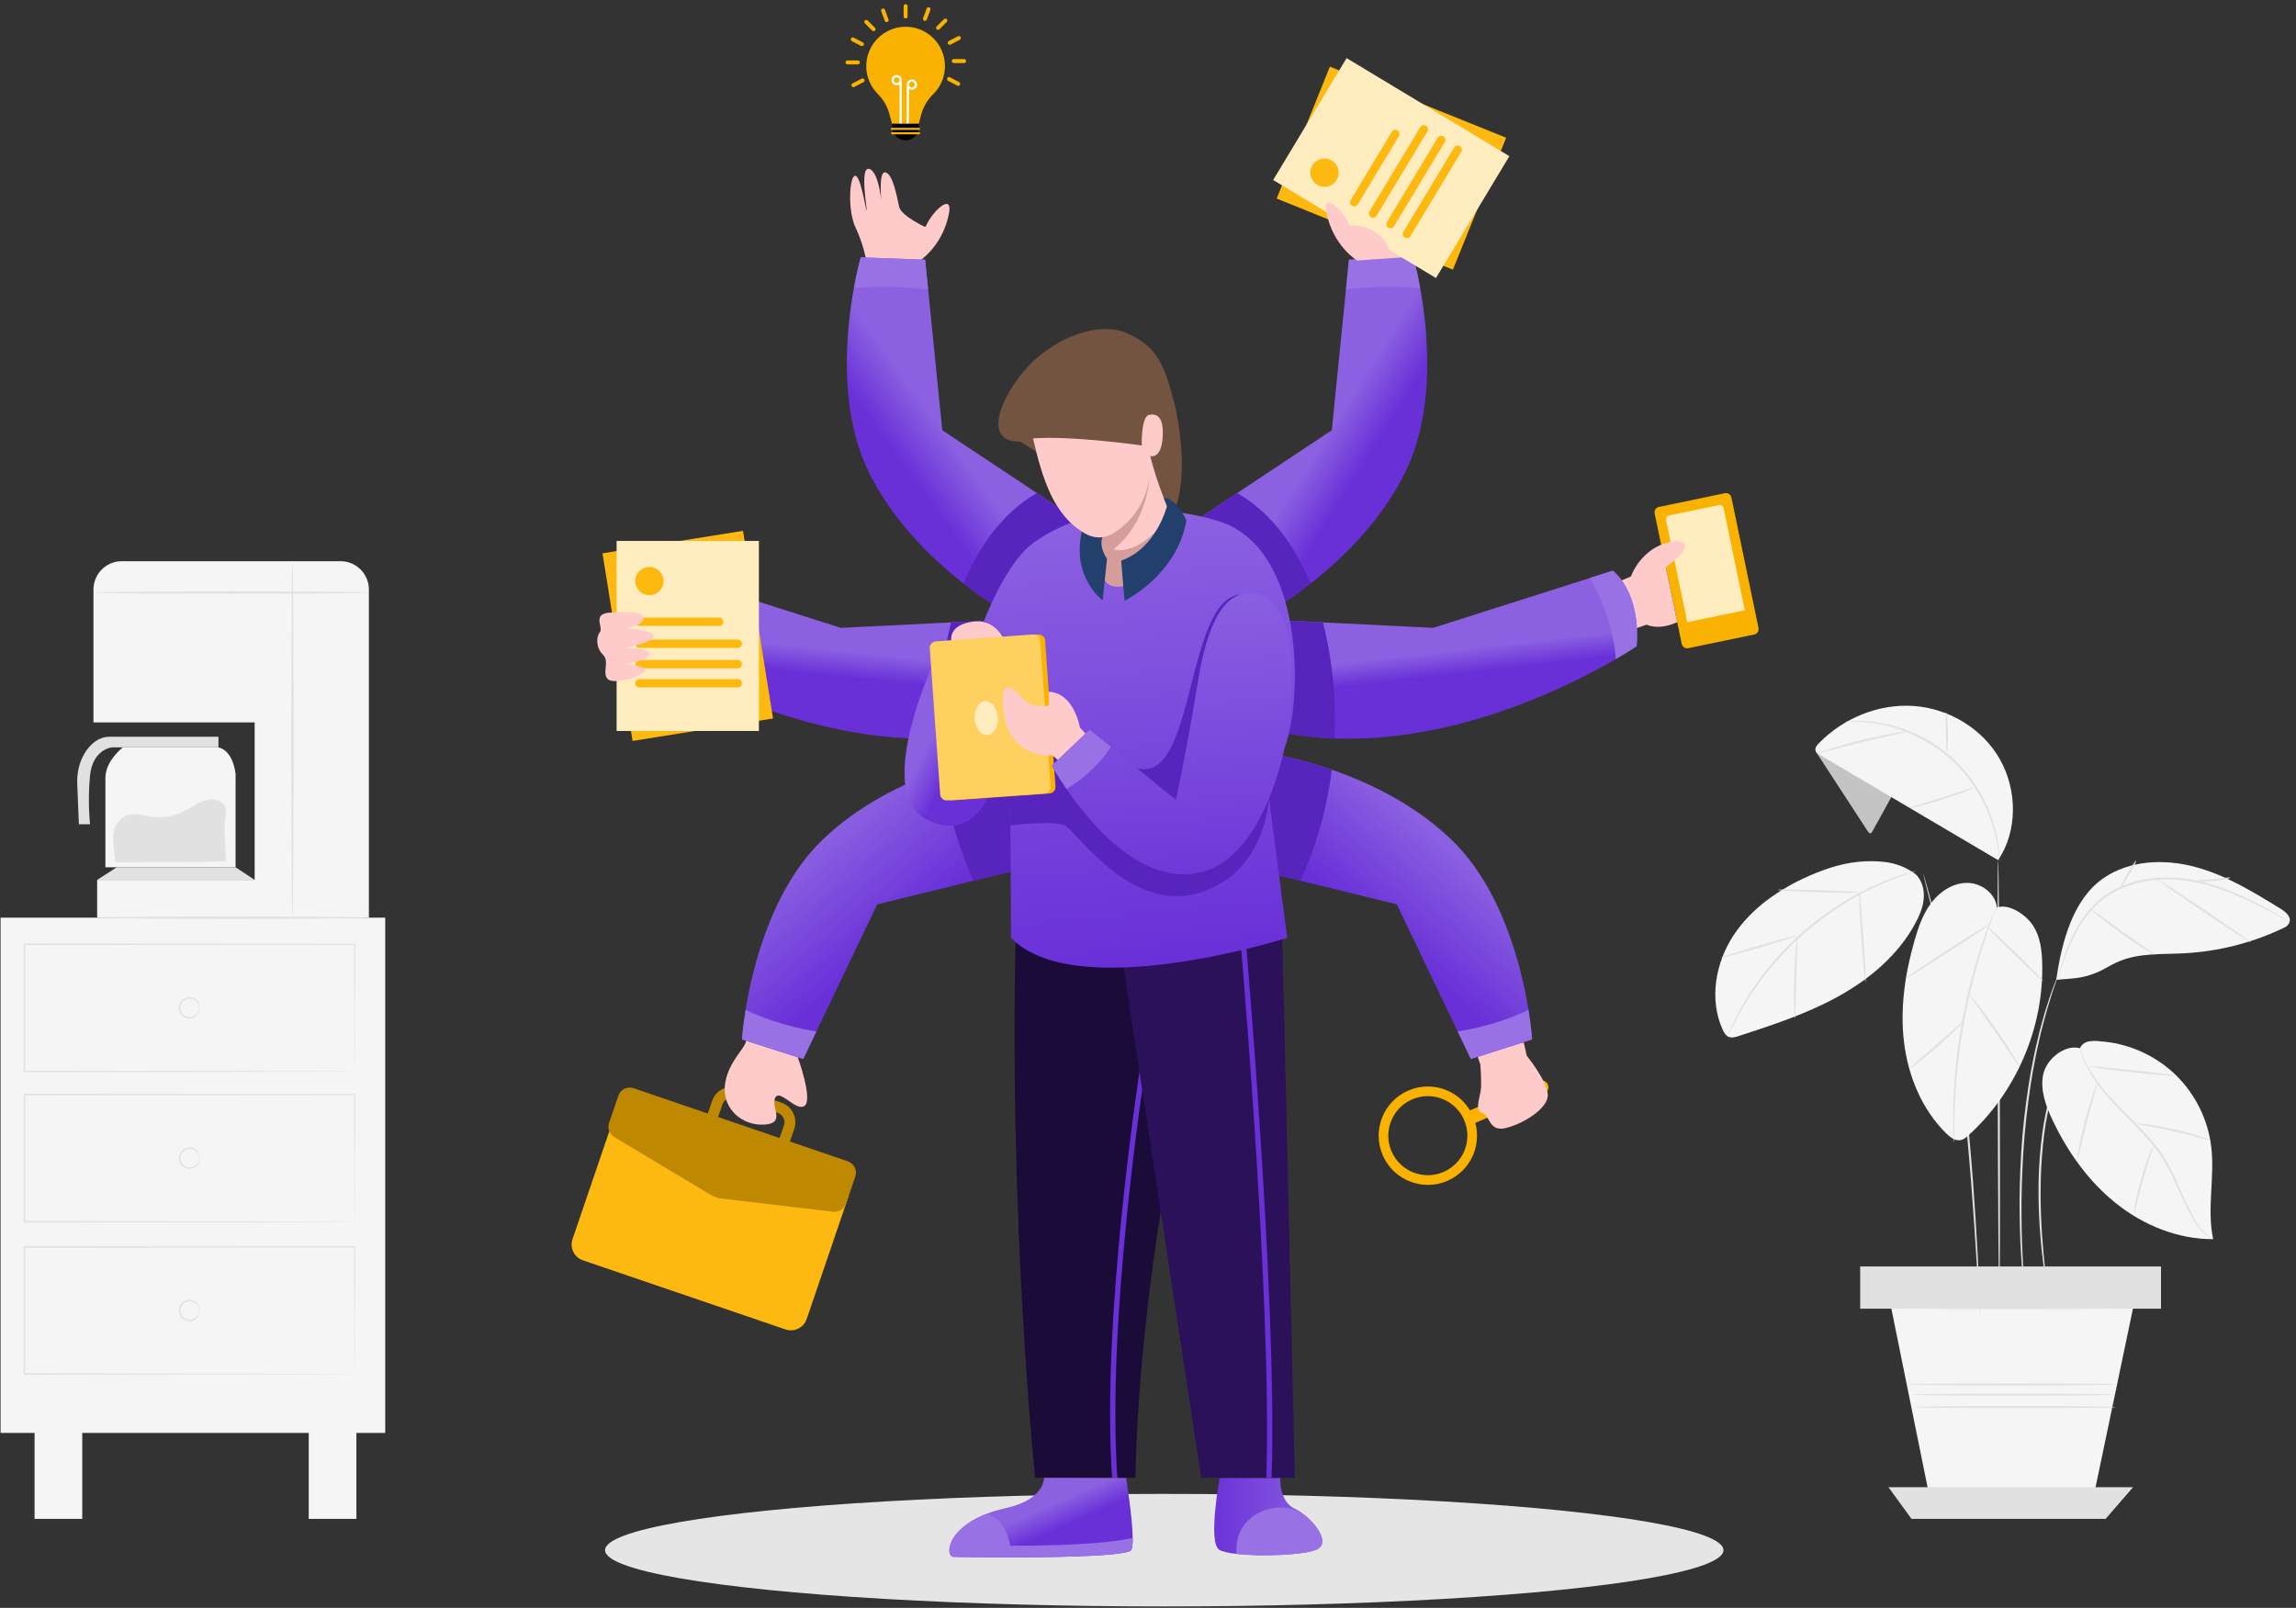 <svg xmlns="http://www.w3.org/2000/svg" width="594" height="416" viewBox="0 0 594 416">
    <rect x="0" y="0" width="594" height="416" fill="#333333" stroke="none"/>
    <defs>
        <linearGradient id="a2nmr7ofla" x1="46.724%" x2="50.102%" y1="60.598%" y2="45.678%">
            <stop offset="0%" stop-color="#6930D8"/>
            <stop offset="100%" stop-color="#8C61E1"/>
        </linearGradient>
        <linearGradient id="7pysli1wfb" x1="54.296%" x2="27.822%" y1="58.505%" y2="26.199%">
            <stop offset="0%" stop-color="#6930D8"/>
            <stop offset="100%" stop-color="#8C61E1"/>
        </linearGradient>
        <linearGradient id="j6armh6emc" x1="53.534%" x2="50.157%" y1="60.304%" y2="46.72%">
            <stop offset="0%" stop-color="#6930D8"/>
            <stop offset="100%" stop-color="#8C61E1"/>
        </linearGradient>
        <linearGradient id="pq4d56v5ed" x1="46.434%" x2="70.512%" y1="57.518%" y2="28.398%">
            <stop offset="0%" stop-color="#6930D8"/>
            <stop offset="100%" stop-color="#8C61E1"/>
        </linearGradient>
        <linearGradient id="qsq3v6v0ye" x1="32.602%" x2="45.365%" y1="63.386%" y2="49.538%">
            <stop offset="0%" stop-color="#6930D8"/>
            <stop offset="100%" stop-color="#8C61E1"/>
        </linearGradient>
        <linearGradient id="lut20h2ghf" x1="66.951%" x2="54.348%" y1="61.198%" y2="49.329%">
            <stop offset="0%" stop-color="#6930D8"/>
            <stop offset="100%" stop-color="#8C61E1"/>
        </linearGradient>
        <linearGradient id="u4prjsztgg" x1="60.827%" x2="43.943%" y1="62.042%" y2="45.209%">
            <stop offset="0%" stop-color="#6930D8"/>
            <stop offset="100%" stop-color="#8C61E1"/>
        </linearGradient>
        <linearGradient id="a63h4yuugh" x1=".002%" x2="100.001%" y1="49.999%" y2="49.999%">
            <stop offset="0%" stop-color="#6930D8"/>
            <stop offset="100%" stop-color="#8C61E1"/>
        </linearGradient>
        <linearGradient id="d0g5watbyi" x1="60.823%" x2="42.201%" y1="61.519%" y2="46.892%">
            <stop offset="0%" stop-color="#6930D8"/>
            <stop offset="100%" stop-color="#8C61E1"/>
        </linearGradient>
        <linearGradient id="afolf5k3uj" x1="53.605%" x2="48.355%" y1="92.116%" y2="3.519%">
            <stop offset="0%" stop-color="#6930D8"/>
            <stop offset="100%" stop-color="#8C61E1"/>
        </linearGradient>
        <linearGradient id="ja17m30eqk" x1="54.235%" x2="47.11%" y1="112.945%" y2="-2.473%">
            <stop offset="0%" stop-color="#6930D8"/>
            <stop offset="100%" stop-color="#8C61E1"/>
        </linearGradient>
    </defs>
    <g fill="none">
        <g transform="translate(147.406 .784)">
            <ellipse cx="153.802" cy="400.291" fill="#E5E5E5" rx="144.672" ry="14.56"/>
            <g>
                <path fill="url(#a2nmr7ofla)" d="M10.883 30.443s1.937 1.323 5.414 3.34c11.387 6.628 39.287 20.77 69.847 20.592.968 0 1.936-.027 2.905-.068 1.09-.041 2.182-.096 3.273-.178 2.932-.218 5.864-.572 8.823-1.077l3.832-29.4-10.146.49-2.782.137-1.65.082-26.892 1.323-40.623-12.928-5.809-1.855s-7.269 5.087-6.192 19.542z" transform="translate(6.618 135.975)"/>
                <path fill="#FAFCFF" stroke="#0C6BF4" stroke-width=".711" d="M10.883 30.443s1.937 1.323 5.414 3.34c.41-7.977 3.832-15.859 6.586-21.027L17.074 10.9s-7.268 5.087-6.19 19.542z" transform="translate(6.618 135.975)"/>
                <path fill="#5724BD" d="M89.049 54.307c1.09-.041 2.182-.096 3.273-.178 2.932-.218 5.864-.572 8.823-1.077l3.832-29.4-10.146.49-2.782.137c-.75 2.932-1.404 6.082-1.923 9.505-1.118 7.295-1.391 14.168-1.077 20.523z" transform="translate(6.618 135.975)"/>
                <g>
                    <path fill="#FEB911" d="M3.703 3.182H40.509V52.348H3.703z" transform="translate(6.618 135.975) translate(1.805) rotate(-9.097 22.106 27.765)"/>
                    <path fill="#FFEDC0" d="M3.698 3.198H40.505V52.365H3.698z" transform="translate(6.618 135.975) translate(1.805)"/>
                    <g fill="#FEB911">
                        <path d="M7.424 3.951c0 2.024-1.64 3.665-3.664 3.665S.095 5.976.095 3.95C.095 1.927 1.735.286 3.76.286c2.024 0 3.664 1.641 3.664 3.665zM21.8 15.57H1.173c-.596 0-1.08-.482-1.08-1.078 0-.597.484-1.08 1.08-1.08h20.625c.596 0 1.08.483 1.08 1.08 0 .595-.484 1.079-1.08 1.079zM26.617 21.253H1.174c-.596 0-1.079-.483-1.079-1.08 0-.596.483-1.079 1.08-1.079h25.442c.597 0 1.08.483 1.08 1.08 0 .595-.483 1.079-1.08 1.079zM26.617 26.523H1.174c-.596 0-1.079-.483-1.079-1.08 0-.596.483-1.079 1.08-1.079h25.442c.597 0 1.08.483 1.08 1.08 0 .595-.483 1.079-1.08 1.079zM26.617 31.48H1.174c-.596 0-1.079-.483-1.079-1.079s.483-1.08 1.08-1.08h25.442c.597 0 1.08.484 1.08 1.08 0 .596-.483 1.08-1.08 1.08z" transform="translate(6.618 135.975) translate(1.805) translate(8.423 9.627)"/>
                    </g>
                </g>
                <path fill="#FFCACA" d="M4.3 21.729s7.898-.85 8.125 1.31c.228 2.158-4.773 2.726-4.773 2.726s7.273.395 7.5 2.016c.228 1.62-7.5 3.098-7.5 3.098s6.194-.045 6.336 1.533c.142 1.577-6.222 2.657-6.222 2.657s4.887.242 5 1.606c.114 1.364-7.954 3.863-9.545 2.273-1.591-1.591.568-4.549-1.25-6.309-1.818-1.76-1.818-4.6-.795-5.85 1.021-1.25-2.387-5.014 3.124-5.06z" transform="translate(6.618 135.975)"/>
            </g>
            <g>
                <g>
                    <path fill="#BF8801" d="M55.59 18.203l-21.248-7.25 2.487-7.288C37.78.873 40.825-.622 43.617.33l11.126 3.797c2.791.952 4.287 3.997 3.334 6.788l-2.486 7.288zm-17.667-9.01l15.909 5.428 1.575-4.617c.45-1.318-.257-2.758-1.575-3.207L42.706 3c-1.319-.449-2.758.257-3.207 1.576l-1.576 4.618z" transform="translate(0 194.335) translate(0 86.037)"/>
                    <path fill="#FEB911" d="M55.818 62.808L3.395 44.922c-2.252-.768-3.455-3.217-2.687-5.47L11.616 7.484l60.578 20.669L61.287 60.12c-.769 2.252-3.217 3.455-5.47 2.687z" transform="translate(0 194.335) translate(0 86.037)"/>
                    <path fill="#BF8801" d="M68.156 32.362l-28.85-3.415c-1.014-.12-1.992-.454-2.87-.98l-24.92-14.93c-1.26-.755-1.821-2.287-1.347-3.678l2.394-7.017C13.12.714 14.89-.156 16.517.4l55.406 18.904c1.628.555 2.498 2.326 1.942 3.954l-2.394 7.017c-.475 1.39-1.857 2.26-3.315 2.087z" transform="translate(0 194.335) translate(0 86.037)"/>
                </g>
                <path fill="#FFCACA" d="M58.994 78.434s3.97 10.934 1.755 12.553c-2.216 1.619-6.307-4.432-7.586-2.13-1.278 2.3 2.898 6.647-2.813 6.988-5.71.341-10.824-4.006-10.227-10.057.597-6.052 5.48-9.817 5.467-11.642l1.18-3.785 13.126 4.432-.902 3.64z" transform="translate(0 194.335)"/>
                <path fill="url(#7pysli1wfb)" d="M44.543 73.811l15.86 5.074 3.34-6.996.056-.123 15.75-32.905 16.623-4.077 7.132-1.746 1.159-.286 8.468-2.073 6.941-1.704L111.118.092s-2.973.464-7.61 1.718c-1.65.45-3.518.996-5.536 1.664-.518.177-1.064.354-1.61.546-1.118.382-2.277.818-3.477 1.282C84.062 8.71 73.562 14.138 65.04 22.51c-12.695 12.491-17.646 32.21-19.473 43.2-.027.15-.055.301-.068.45-.764 4.664-.955 7.65-.955 7.65z" transform="translate(0 194.335)"/>
                <path fill="#5724BD" d="M97.972 3.473c-.519.177-1.064.355-1.61.546 1.555 12.205 5.046 22.037 8.1 28.732l8.469-2.072 6.94-1.705L111.118.091s-2.973.464-7.609 1.719c-1.65.45-3.519.996-5.536 1.663z" transform="translate(0 194.335)"/>
                <path fill="#9872E4" d="M45.498 66.161c-.764 4.664-.954 7.65-.954 7.65l15.86 5.074 3.34-6.996.055-.123c-8.633-1.418-14.892-3.941-18.301-5.605z" transform="translate(0 194.335)"/>
            </g>
            <g>
                <g>
                    <path fill="#FAB201" d="M26.067 37.03L8.99 40.576c-.769.16-1.521-.334-1.681-1.102L.297 5.707c-.16-.77.334-1.521 1.102-1.681L18.477.48c.769-.16 1.52.333 1.68 1.102L27.17 35.35c.16.77-.334 1.522-1.103 1.681z" transform="translate(181.7 126.348) translate(98.672)"/>
                    <path fill="#FFEDC0" d="M23.626 30.754L8.73 33.847 3.238 7.4c-.11-.533.232-1.056.765-1.166l12.964-2.692c.533-.11 1.056.232 1.166.765l5.493 26.447z" transform="translate(181.7 126.348) translate(98.672)"/>
                </g>
                <path fill="#FFCACA" d="M93.229 35.757l3.664-1.272s3.048 1.602 7.917-.65l-2.954-14.226s5.095-3.54 5.01-5.671c-.086-2.13-10.058-1.62-14.063 8.097l-4.432 1.874 4.858 11.848z" transform="translate(181.7 126.348)"/>
                <path fill="url(#j6armh6emc)" d="M94.316 40.07s-1.936 1.322-5.413 3.34C77.516 50.037 49.616 64.18 19.056 64.001c-.968 0-1.937-.027-2.905-.068-1.09-.04-2.182-.095-3.273-.177-2.931-.219-5.863-.573-8.822-1.078l-3.832-29.4 10.146.49 2.782.137 1.65.082 26.891 1.323 40.623-12.928 5.81-1.854s7.268 5.086 6.19 19.541z" transform="translate(181.7 126.348)"/>
                <path fill="#5724BD" d="M16.15 63.933c-1.09-.04-2.18-.095-3.272-.177-2.931-.219-5.863-.573-8.822-1.078l-3.832-29.4 10.146.49 2.782.137c.75 2.932 1.405 6.082 1.923 9.505 1.117 7.296 1.39 14.169 1.076 20.523z" transform="translate(181.7 126.348)"/>
                <path fill="#9872E4" d="M88.125 20.528l-5.809 1.854c2.755 5.169 6.178 13.05 6.587 21.028 3.477-2.018 5.413-3.34 5.413-3.34 1.078-14.456-6.19-19.542-6.19-19.542z" transform="translate(181.7 126.348)"/>
            </g>
            <g>
                <g fill="#FAB201">
                    <path d="M44.268 1.252c.382.895-.035 1.93-.93 2.313l-18.555 7.91-1.382-3.244L41.955.321c.896-.38 1.932.036 2.313.931z" transform="translate(173.277 194.335) translate(35.498 84.232)"/>
                    <path d="M1.514 19.47c2.76 6.473 10.238 9.482 16.699 6.728 6.46-2.754 9.469-10.233 6.709-16.706C22.168 3.032 14.689.023 8.229 2.778 1.769 5.532-1.24 13.01 1.514 19.47zm21.113-9c2.22 5.207-.204 11.206-5.398 13.42-5.193 2.214-11.2-.193-13.419-5.398-2.214-5.194.204-11.205 5.398-13.419 5.193-2.214 11.204.204 13.419 5.398z" transform="translate(173.277 194.335) translate(35.498 84.232)"/>
                </g>
                <path fill="#FFCACA" d="M61.026 76.498l1.273 3.832s.33 4.198.145 6.298c-.184 2.1-1.738 5.647.31 6.152 2.048.506 1.608 4.982 6.032 3.973 4.424-1.01 11.123-5.045 10.958-8.64-.165-3.596-5.442-10.094-5.442-10.094l-.771-3.406-12.505 1.885z" transform="translate(173.277 194.335)"/>
                <path fill="url(#pq4d56v5ed)" d="M75.698 73.811l-15.86 5.074-3.34-6.996-.055-.123-15.75-32.905-16.624-4.077-7.132-1.746-1.16-.286-8.467-2.073-6.942-1.704L9.123.092s2.973.464 7.61 1.718c1.649.45 3.517.996 5.536 1.664.518.177 1.063.354 1.609.546 1.118.382 2.277.818 3.478 1.282C36.178 8.71 46.679 14.138 55.2 22.51c12.696 12.491 17.646 32.21 19.474 43.2.027.15.054.301.068.45.764 4.664.955 7.65.955 7.65z" transform="translate(173.277 194.335)"/>
                <path fill="#5724BD" d="M22.27 3.473c.518.177 1.063.355 1.61.546-1.555 12.205-5.046 22.037-8.1 28.732L7.31 30.68.37 28.974 9.123.091s2.973.464 7.61 1.719c1.649.45 3.517.996 5.536 1.663z" transform="translate(173.277 194.335)"/>
                <path fill="#9872E4" d="M56.443 71.766l.055.123 3.341 6.996L75.7 73.81s-.191-2.986-.955-7.65c-3.41 1.664-9.669 4.187-18.3 5.605z" transform="translate(173.277 194.335)"/>
            </g>
            <g>
                <path fill="#FFCACA" d="M21.796 58.345s-7.013-3.077-7.592-5.651c-.58-2.574-1.565-8.492-3.576-8.886-2.01-.393-.848 9.147-.848 9.147s-.537-9.065-3.24-10.014c-2.703-.95-.446 11.211-.726 10.8-.28-.41-1.57-9.213-3.011-9.042-1.442.17-1.944 8.995.105 13.313 2.048 4.318 2.7 8.155 2.7 8.155l12.688.837 3.5-8.66z" transform="translate(70.996)"/>
                <path fill="#FFCACA" d="M19.156 66.954s6.174-3.696 7.92-12.337c1.17-5.797-4.255-.858-6.026 3.26 0 0-9.245-.549-10.833 8.46l8.939.617z" transform="translate(70.996)"/>
                <path fill="url(#qsq3v6v0ye)" d="M6.193 121.007c6.083 12.641 16.147 22.419 24.028 28.678.177.137.341.26.505.395.068.055.123.096.19.15 6.274 4.882 11.033 7.473 11.033 7.473l18.027-24.205-5.96-3.955-2.618-1.746-1.527-1.008-24.491-16.255-3.669-36.437-.777-7.691-16.65-.614s-.873 3.054-1.773 7.977c-2.004 10.965-4.036 31.175 3.682 47.238z" transform="translate(70.996)"/>
                <path fill="#5724BD" d="M41.949 157.703l18.027-24.205-5.96-3.955-2.618-1.745-1.527-1.009c-5.209 2.918-13.268 9.45-18.955 23.441 6.274 4.883 11.033 7.473 11.033 7.473z" transform="translate(70.996)"/>
                <path fill="#9872E4" d="M2.508 73.764c7.405-.684 14.288-.245 19.2.339l-.77-7.7L4.29 65.79s-.885 3.058-1.782 7.974z" transform="translate(70.996)"/>
                <g>
                    <path fill="#FAB201" d="M20.656 10.306c0-5.623-4.559-10.181-10.182-10.181S.274 4.718.293 10.34c.01 2.793 1.143 5.32 2.972 7.153 1.424 1.427 2.465 3.19 2.992 5.136l.82 3.036h6.674l.778-2.875c.537-1.988 1.614-3.782 3.083-5.226 1.879-1.847 3.044-4.417 3.044-7.26z" transform="translate(70.996) translate(5.415 6.017)"/>
                    <g fill="#FFF">
                        <path d="M1.541.58C.811.58.216 1.173.216 1.904c0 .73.594 1.325 1.325 1.325.283 0 .544-.089.76-.24v10.644h.565V1.904c0-.73-.594-1.325-1.325-1.325zm0 2.084c-.418 0-.759-.34-.759-.76 0-.418.34-.758.76-.758.418 0 .759.34.759.759s-.34.76-.76.76zM5.484 1.733c-.732 0-1.326.595-1.326 1.326l-.064 10.575h.566l.064-9.49c.216.151.477.24.76.24.73 0 1.325-.594 1.325-1.325s-.595-1.326-1.325-1.326zm0 2.085c-.42 0-.76-.34-.76-.76 0-.418.34-.758.76-.758.418 0 .759.34.759.759s-.34.76-.76.76z" transform="translate(70.996) translate(5.415 6.017) translate(6.618 12.033)"/>
                    </g>
                    <path fill="#000" d="M10.432 29.489c-1.92 0-3.476-1.556-3.476-3.476v-.811h6.951v.811c0 1.92-1.556 3.476-3.475 3.476z" transform="translate(70.996) translate(5.415 6.017)"/>
                    <path fill="#FAB201" d="M13.926 26.814h-7.01c-.148 0-.268-.12-.268-.268 0-.148.12-.267.268-.267h7.01c.148 0 .268.12.268.267 0 .148-.12.268-.268.268zM13.98 27.946H6.968c-.147 0-.267-.12-.267-.267 0-.148.12-.267.267-.267h7.012c.148 0 .267.12.267.267 0 .147-.12.267-.267.267z" transform="translate(70.996) translate(5.415 6.017)"/>
                </g>
                <path fill="#FAB201" d="M3.531 15.872H.86c-.284 0-.514-.23-.514-.514 0-.284.23-.514.514-.514h2.672c.284 0 .514.23.514.514 0 .284-.23.514-.514.514zM4.35 11.09L1.983 9.854c-.252-.131-.35-.442-.218-.693.131-.252.442-.35.693-.218l2.369 1.237c.251.131.349.442.218.693-.131.251-.442.349-.693.217zM4.521 19.562L2.153 20.8c-.252.131-.35.442-.218.693.131.252.442.35.693.218l2.369-1.236c.251-.131.349-.442.218-.693-.132-.252-.441-.35-.694-.219zM7.234 7.128l-1.89-1.89c-.2-.2-.2-.525 0-.726.2-.201.526-.201.727 0L7.961 6.4c.2.2.2.526 0 .727-.201.2-.527.2-.727 0zM10.502 4.614L9.58 2.105c-.098-.266.039-.562.305-.66.267-.097.562.04.66.306l.921 2.508c.098.267-.038.562-.305.66-.266.098-.561-.039-.66-.305zM28.352 15.53h2.672c.284 0 .514-.23.514-.514 0-.284-.23-.514-.514-.514h-2.672c-.284 0-.514.23-.514.514 0 .284.23.513.514.513zM27.533 10.747l2.369-1.236c.251-.131.349-.442.218-.694-.132-.251-.442-.349-.694-.218l-2.368 1.237c-.252.131-.35.442-.218.693.131.253.442.35.693.218zM27.362 19.22l2.368 1.236c.252.132.35.442.218.693-.131.252-.442.35-.694.218l-2.368-1.236c-.252-.131-.35-.442-.218-.693.132-.252.442-.35.694-.218zM24.65 6.785l1.89-1.89c.2-.2.2-.525 0-.726-.201-.201-.527-.201-.728 0l-1.89 1.89c-.2.2-.2.525 0 .726.201.201.527.201.728 0zM21.381 4.271l.922-2.508c.098-.267-.039-.562-.305-.66-.267-.098-.562.039-.66.305l-.921 2.509c-.098.266.038.562.305.66.266.097.562-.04.66-.306zM15.375 3.48V.806c0-.284.23-.513.514-.513.284 0 .514.23.514.513V3.48c0 .284-.23.514-.514.514-.283 0-.514-.23-.514-.514z" transform="translate(70.996)"/>
            </g>
            <g>
                <path fill="#FFCACA" d="M38.604 15.888s7.012-3.078 7.592-5.65c.58-2.575 1.565-8.493 3.576-8.886 2.01-.394.848 9.147.848 9.147s.537-9.065 3.24-10.015c2.702-.95.446 11.211.726 10.8.28-.41 1.57-9.212 3.011-9.042 1.442.171 1.944 8.995-.105 13.313-2.049 4.319-2.7 8.156-2.7 8.156l-12.689.837-3.499-8.66z" transform="translate(162.448 42.116)"/>
                <path fill="url(#lut20h2ghf)" d="M53.882 78.891C47.8 91.532 37.736 101.31 29.854 107.57c-.177.137-.34.26-.505.395-.068.055-.122.096-.19.15-6.273 4.882-11.032 7.473-11.032 7.473L.099 91.382l5.96-3.955 2.618-1.746 1.528-1.009 24.491-16.255 3.669-36.436.777-7.691 16.65-.614s.873 3.054 1.773 7.977c2.003 10.965 4.035 31.174-3.683 47.238z" transform="translate(162.448 42.116)"/>
                <path fill="#5724BD" d="M18.126 115.587L.1 91.382l5.96-3.955 2.618-1.745 1.527-1.009c5.21 2.918 13.268 9.45 18.955 23.441-6.273 4.883-11.033 7.473-11.033 7.473z" transform="translate(162.448 42.116)"/>
                <path fill="#9872E4" d="M39.138 24.287l-.77 7.7c4.911-.584 11.795-1.023 19.2-.34-.898-4.915-1.783-7.973-1.783-7.973l-16.647.613z" transform="translate(162.448 42.116)"/>
            </g>
            <g>
                <g>
                    <g>
                        <path fill="#1A0B39" d="M31.402 150.531H5.492S-1.911 80.117.72.343h32.727l4.805 79.609s-6.168 35.465-6.85 70.58z" transform="translate(86.037 84.232) translate(12.033 146.804) translate(16.846)"/>
                        <path fill="#6930D8" d="M25.401 150.58c-2.906-40.836 6.995-104.337 7.078-105.19l1.359.133c-.086.853-9.973 64.24-7.076 104.96l-1.36.096z" transform="translate(86.037 84.232) translate(12.033 146.804) translate(16.846)"/>
                    </g>
                    <g>
                        <path fill="url(#u4prjsztgg)" d="M47.566 15.676c.014 1.446-.081 2.564-.34 3.082-1.255 2.496-43.529 1.923-46.024 1.814-2.182-.096-1.855-7.064 8.4-11.073 1.487-.586 3.191-1.105 5.127-1.54C24.957 5.68 24.616.116 24.616.116L45.86.172s1.637 10.063 1.705 15.504z" transform="translate(86.037 84.232) translate(12.033 146.804) translate(0 150.414)"/>
                        <path fill="#9872E4" d="M47.566 15.676c.014 1.446-.081 2.564-.34 3.082-1.255 2.496-43.529 1.923-46.024 1.814-2.182-.096-1.855-7.064 8.4-11.073 2.496.477 5.182 2.427 6.259 8.182 0 0 21.983.245 31.705-2.005z" transform="translate(86.037 84.232) translate(12.033 146.804) translate(0 150.414)"/>
                    </g>
                    <g>
                        <g>
                            <path fill="url(#a63h4yuugh)" d="M26.542 18.69c-3.204 1.418-14.182 1.854-20.687 1.118-2.154-.231-3.818-.613-4.541-1.118C-1.591 16.644 1.478.17 1.478.17H17.16s-.341 6.083 3.764 7.964c1.336.614 2.85 1.745 4.131 3.068.082.082.164.164.232.246.914.94 1.391 1.691 1.391 1.691 1.582 2.264 2.073 4.581-.136 5.55z" transform="translate(86.037 84.232) translate(12.033 146.804) translate(42.718) translate(25.871 150.414)"/>
                            <path fill="#9872E4" d="M26.542 18.69c-3.204 1.418-14.182 1.854-20.687 1.118-.681-8.1 5.973-12.027 11.469-12.027 3.545 0 6.177 1.895 7.731 3.422.082.082.164.164.232.246.914.94 1.391 1.691 1.391 1.691 1.582 2.264 2.073 4.581-.136 5.55z" transform="translate(86.037 84.232) translate(12.033 146.804) translate(42.718) translate(25.871 150.414)"/>
                        </g>
                        <path fill="#2A115A" d="M.21 3.612l22.367 146.92h24.22S43.667 13.467 43.264.341L.21 3.613z" transform="translate(86.037 84.232) translate(12.033 146.804) translate(42.718)"/>
                        <path fill="#6930D8" d="M40.781 150.554l-1.364-.045C41.011 103.592 32.07 3.622 32.048 3.544l1.316-.362c.09.325 9.014 100.375 7.417 147.372z" transform="translate(86.037 84.232) translate(12.033 146.804) translate(42.718)"/>
                    </g>
                </g>
                <g>
                    <path fill="url(#d0g5watbyi)" d="M22.726 44.916s-4.889 13.636-17.161 6.477C-6.708 44.233 7.47 12.685 7.47 12.685l15.256 32.23z" transform="translate(86.037 84.232) translate(0 75.207)"/>
                    <path fill="#FFCACA" d="M12.724 5.966S11.53 1.96 17.327.767c5.795-1.193 8.267 2.472 9.801 5.966l-14.404-.767z" transform="translate(86.037 84.232) translate(0 75.207)"/>
                </g>
                <g>
                    <path fill="url(#afolf5k3uj)" d="M79.1 61.959c-4.418 10.99-4.104 13.309-4.104 13.309l4.735 36.028s-54.747 17.387-71.465 0l-.158-29.073-.832-14.796-.164-.791L.594 35.258l6.682.354c-1.159-2.632-2.863-5.387-6.123-6.054 2.1-5.264 6.969-16.119 12.792-20.374 7.813-5.7 23.918-12.6 47.455-5.877 23.51 6.736 22.105 47.66 17.7 58.652z" transform="translate(86.037 84.232) translate(19.855 46.328)"/>
                    <path fill="#5724BD" d="M74.996 75.268s-.709 19.214-18.205 24.437c-17.496 5.223-31.473-15.682-34.433-17.36-2.455-1.377-11.291-.477-14.25-.122l-.832-14.796-.164-.791 14.755-2.768 22.324 21.069 30.805-9.669z" transform="translate(86.037 84.232) translate(19.855 46.328)"/>
                    <path fill="#5724BD" d="M67.979 22.476c-17.561.359-9.952 69.665-38.08 36.007l-5.973 6.633 29.712 18.452S80.3 19.497 67.978 22.476z" transform="translate(86.037 84.232) translate(19.855 46.328)"/>
                </g>
                <g>
                    <path fill="#735441" d="M42.29 52.519s8.829-6.24 3.81-31.603C43.286 9.666 41.58 4.893 33.74 1.313c-7.842-3.58-19.262 1.364-25.91 8.523C1.18 16.996-4.478 29.43 5.92 29.26l36.37 23.26z" transform="translate(86.037 84.232) translate(24.668)"/>
                    <path fill="#FFCACA" d="M46.1 50.916s-.395 1.487-1.241 3.532c-1.977 4.732-6.423 12.532-14.277 12.233-2.687-.096-3.573-2.36-3.846-5.237-.395-3.941.314-9.028-.927-11.387l7.637-9.832 5.073-6.532.859-1.105s2.031 8.96 6.722 18.328z" transform="translate(86.037 84.232) translate(24.668)"/>
                    <path fill="#D69D9D" d="M44.86 54.448c-1.977 4.732-6.423 12.532-14.278 12.233-2.686-.096-3.572-2.36-3.845-5.237-.395-3.941.314-9.028-.927-11.387l7.636-9.832 5.823-2.018s-.159 11.626-9.337 18.922c0 0 4.692 1.66 10.933-4.63 1.299-1.311 2.658-.137 3.995 1.95z" transform="translate(86.037 84.232) translate(24.668)"/>
                    <path fill="#23406D" d="M42.964 43.828l.835 2.063s-2.646 10.907-11.85 14.145l.87 10.398s13.533-6.56 16.005-20.795c0 0-2.682-6-5.86-5.81zM28.284 59.567L27.16 70.293s-8.076-5.81-5.394-17.792c0 0 3.063 1.883 5.35 1.457 0 0-1.134 2.115 1.167 5.61z" transform="translate(86.037 84.232) translate(24.668)"/>
                    <path fill="#FFCACA" d="M9.136 28.416c2.415 10.27 5.268 20.131 13.766 24.757 2.19 1.192 4.816 1.128 6.938-.18 4.125-2.545 10.397-8.373 9.543-20.031 0 0 2.822 1.023 3.277-4.546.455-5.568-1.46-6.534-3.523-6.08-2.064.455-1.875 7.898-1.875 7.898S19.136 27.65 9.136 28.416z" transform="translate(86.037 84.232) translate(24.668)"/>
                </g>
                <g>
                    <g>
                        <path fill="#FAB201" d="M31.438 41.467L6.241 43.255c-.93.066-1.737-.634-1.803-1.564L1.758 3.916c-.066-.93.634-1.738 1.564-1.804L28.52.325c.93-.066 1.737.635 1.803 1.564l2.68 37.775c.066.93-.634 1.737-1.565 1.803z" transform="translate(86.037 84.232) translate(6.618 67.987) translate(0 10.83)"/>
                        <path fill="#FED05F" d="M30.167 41.467L4.969 43.255c-.93.066-1.737-.634-1.803-1.564L.486 3.916C.42 2.986 1.12 2.18 2.05 2.113L27.248.325c.93-.066 1.737.635 1.803 1.565l2.68 37.775c.066.929-.634 1.736-1.564 1.802z" transform="translate(86.037 84.232) translate(6.618 67.987) translate(0 10.83)"/>
                        <path fill="#FFEDC0" d="M18.095 21.74c.171 2.42-1.034 4.48-2.693 4.597-1.659.117-3.143-1.75-3.315-4.172-.172-2.422 1.033-4.48 2.693-4.598 1.66-.117 3.143 1.75 3.315 4.172z" transform="translate(86.037 84.232) translate(6.618 67.987) translate(0 10.83)"/>
                    </g>
                    <path fill="#FFCACA" d="M39.312 35.214s-1.414-8.914-8.05-9.25v3.585s-4.334 1.023-6.977-1.96c-2.642-2.983-5.454-5.25-4.773 3 .682 8.25 6.478 12.256 12.7 11.83l2.386 2.045 6.82-6.92-2.106-2.33z" transform="translate(86.037 84.232) translate(6.618 67.987)"/>
                    <path fill="url(#ja17m30eqk)" d="M72.986 71.908c-15.981 6.164-30.49-11.086-37.118-20.768-2.427-3.532-3.791-6.055-3.791-6.055l9.763-9.313 5.469 4.445 16.84 13.732s2.919-13.404 5.428-29.086C72.073 9.18 76.177-.72 84.796.549c17.046 2.494 10.009 62.946-11.81 71.36z" transform="translate(86.037 84.232) translate(6.618 67.987)"/>
                    <path fill="#9872E4" d="M47.309 40.217c-1.691 2.687-5.155 7.077-11.441 10.923-2.427-3.531-3.791-6.054-3.791-6.054l9.763-9.314 5.469 4.445z" transform="translate(86.037 84.232) translate(6.618 67.987)"/>
                </g>
            </g>
            <g>
                <path fill="#FEB911" d="M12.46 4.3H49.269V53.469H12.46z" transform="translate(181.7 13.838) rotate(-68.026 30.864 28.884)"/>
                <path fill="#FFEDC0" d="M12.429 4.282H49.236V53.449H12.429z" transform="translate(181.7 13.838) rotate(-58.936 30.832 28.866)"/>
                <g fill="#FEB911">
                    <path d="M5.82 9.466c1.733 1.044 2.292 3.296 1.247 5.03-1.044 1.734-3.296 2.293-5.03 1.248C.303 14.7-.256 12.448.789 10.714 1.833 8.98 4.085 8.42 5.819 9.466zM23.19 3.148L12.547 20.816c-.307.51-.971.675-1.482.367-.51-.307-.675-.97-.368-1.482L21.341 2.034c.307-.51.97-.675 1.482-.367.51.307.675.97.367 1.481zM30.543 1.954l-13.13 21.793c-.307.511-.97.675-1.481.368-.51-.307-.675-.971-.368-1.482L28.694.84c.307-.51.97-.675 1.482-.367.51.308.675.97.367 1.482zM35.057 4.673L21.928 26.467c-.307.51-.971.675-1.482.368-.51-.308-.676-.972-.367-1.482L33.208 3.559c.307-.511.971-.675 1.482-.368.51.308.675.971.367 1.482zM39.304 7.231l-13.13 21.794c-.307.511-.97.675-1.481.368-.511-.308-.675-.971-.368-1.482l13.13-21.794c.307-.51.97-.675 1.481-.368.51.308.675.972.368 1.482z" transform="translate(181.7 13.838) translate(9.627 17.448)"/>
                </g>
            </g>
            <path fill="#FFCACA" d="M203.691 66.613s-6.175-3.696-7.92-12.337c-1.17-5.797 4.254-.858 6.025 3.26 0 0 9.245-.549 10.833 8.46l-8.938.617z"/>
        </g>
        <g>
            <g>
                <path fill="#F5F5F5" d="M11.93 48.184s-4.515 3.412-4.515 7.929v23.098h33.678V55.08s-.47-5.922-4.43-6.897H11.932z" transform="translate(0 145.182) translate(19.855)"/>
                <path fill="#E1E1E1" d="M9.97 77.957c-.21-2.176-.55-4.866-.498-7.1.055-2.316 1.711-4.619 3.946-5.232 1.775-.488 3.634.162 5.45.463 2.946.488 6.042.026 8.717-1.3 2.275-1.13 4.353-2.895 6.882-3.129 1.655-.153 3.565.623 4.023 2.22.218.757.079 1.564-.039 2.342-.538 3.562.154 7.984.154 11.404-9.43.44-19.197.128-28.636.332M5.28 82.473L10.355 79.21 41.093 79.21 46.029 82.473 5.28 82.473" transform="translate(0 145.182) translate(19.855)"/>
                <path fill="#F5F5F5" d="M4.327 7.343v34.381h41.702v40.75H5.28v9.77h70.299v-84.9C75.578 3.3 72.3.021 68.257.021h-56.61c-4.043 0-7.32 3.277-7.32 7.321z" transform="translate(0 145.182) translate(19.855)"/>
                <path fill="#E1E1E1" d="M75.578 8.124c0 .167-15.952.302-35.624.302-19.68 0-35.628-.135-35.628-.302 0-.166 15.948-.302 35.628-.302 19.673 0 35.624.136 35.624.302z" transform="translate(0 145.182) translate(19.855)"/>
                <path fill="#E1E1E1" d="M55.799 92.244c-.167 0-.302-20.593-.302-45.99 0-25.405.135-45.994.302-45.994.167 0 .302 20.589.302 45.994 0 25.397-.135 45.99-.302 45.99zM.553 68.072l-.42-10.416c-.122-2.997.575-6.02 2.262-8.498 1.341-1.97 3.325-3.721 6.139-3.721h28.13v2.747H9.057s-4.972.524-5.626 7.327c-.654 6.804 0 12.56 0 12.56H.553z" transform="translate(0 145.182) translate(19.855)"/>
            </g>
            <g>
                <path fill="#F5F5F5" d="M.15.19H99.661V133.503H.15zM8.945 133.504H21.28V155.742H8.945zM79.869 133.504H92.204V155.742H79.869z" transform="translate(0 145.182) translate(0 92.054)"/>
                <g fill="#E1E1E1">
                    <path d="M85.727 33.44s-.01-.204-.015-.589l-.015-1.703-.034-6.534L85.588.532l.139.139L.329.733H.323l.201-.2L.516 33.44l-.193-.193 61.178.09 17.791.055 4.77.024 1.237.012c.279.003.428.011.428.011s-.133.008-.404.012l-1.214.012-4.73.025-17.746.054-61.31.09-.192.001v-.193L.123.532V.331H.33l85.398.062h.14v.14l-.076 24.166-.035 6.503-.015 1.678c-.006.375-.015.56-.015.56z" transform="translate(0 145.182) translate(0 92.054) translate(6.017 84.834)"/>
                    <path d="M45.603 16.986c-.035.001-.04-.23-.156-.61-.115-.375-.382-.916-.948-1.327-.549-.412-1.437-.634-2.29-.31-.846.297-1.571 1.198-1.562 2.247-.01 1.05.716 1.95 1.562 2.248.853.324 1.742.1 2.29-.31.567-.411.833-.952.948-1.327.116-.382.12-.612.156-.611.02-.002.07.231-.005.649-.074.408-.318 1.024-.927 1.514-.588.49-1.594.787-2.59.434-.985-.322-1.85-1.368-1.838-2.598-.011-1.228.853-2.274 1.839-2.596.994-.353 2-.056 2.588.433.609.49.854 1.106.928 1.515.076.418.025.65.005.649z" transform="translate(0 145.182) translate(0 92.054) translate(6.017 84.834)"/>
                </g>
                <g fill="#E1E1E1">
                    <path d="M85.727 33.138s-.01-.204-.015-.589l-.015-1.703-.034-6.534L85.588.23l.139.139L.329.43H.323l.201-.2-.008 32.908-.193-.193 61.178.09 17.791.055 4.77.024 1.237.012c.279.003.428.011.428.011s-.133.008-.404.012l-1.214.012-4.73.025-17.746.054-61.31.09H.132v-.193L.123.23V.028H.33l85.398.063h.14V.23l-.076 24.166-.035 6.503-.015 1.678c-.006.376-.015.561-.015.561z" transform="translate(0 145.182) translate(0 92.054) translate(6.017 45.726)"/>
                    <path d="M45.603 16.684c-.035.001-.04-.23-.156-.61-.115-.375-.382-.916-.948-1.327-.549-.412-1.437-.635-2.29-.31-.846.297-1.571 1.198-1.562 2.247-.01 1.05.716 1.95 1.562 2.248.853.324 1.742.1 2.29-.31.567-.411.833-.953.948-1.327.116-.382.12-.612.156-.611.02-.002.07.231-.005.649-.074.408-.318 1.024-.927 1.514-.588.49-1.594.787-2.59.434-.985-.322-1.85-1.368-1.838-2.598-.011-1.228.853-2.275 1.839-2.596.994-.353 2-.056 2.588.433.609.49.854 1.106.928 1.515.076.418.025.65.005.649z" transform="translate(0 145.182) translate(0 92.054) translate(6.017 45.726)"/>
                </g>
                <g fill="#E1E1E1">
                    <path d="M85.727 33.368s-.01-.204-.015-.59l-.015-1.702-.034-6.534L85.588.46l.139.139L.329.66H.323L.524.46.516 33.368l-.193-.193 61.178.09 17.791.055 4.77.024 1.237.012c.279.004.428.012.428.012s-.133.008-.404.012l-1.214.012-4.73.025-17.746.054-61.31.09-.192.001v-.193L.123.46V.26H.33L85.728.32h.14V.46l-.076 24.166-.035 6.503-.015 1.678c-.006.376-.015.56-.015.56z" transform="translate(0 145.182) translate(0 92.054) translate(6.017 6.618)"/>
                    <path d="M45.603 16.913c-.035.001-.04-.229-.156-.61-.115-.375-.382-.916-.948-1.327-.549-.412-1.437-.634-2.29-.31-.846.297-1.571 1.198-1.562 2.247-.01 1.05.716 1.95 1.562 2.249.853.323 1.742.1 2.29-.311.567-.41.833-.952.948-1.327.116-.381.12-.611.156-.61.02-.003.07.23-.005.648-.074.408-.318 1.024-.927 1.514-.588.49-1.594.787-2.59.434-.985-.321-1.85-1.368-1.838-2.597-.011-1.229.853-2.275 1.839-2.597.994-.353 2-.056 2.588.434.609.49.854 1.105.928 1.514.076.419.025.651.005.65z" transform="translate(0 145.182) translate(0 92.054) translate(6.017 6.618)"/>
                </g>
            </g>
            <path fill="#E1E1E1" d="M94.41 92.244c0 .166-15.493.302-34.602.302-19.115 0-34.605-.135-34.605-.302 0-.167 15.49-.302 34.605-.302 19.109 0 34.603.135 34.603.302z" transform="translate(0 145.182)"/>
        </g>
        <g>
            <path fill="#F5F5F5" d="M45.15 152.432L56.316 207.515 97.627 207.515 108.421 155.98z" transform="translate(443.422 182.485)"/>
            <g fill="#E1E1E1">
                <path d="M0.655 0.322H78.224V10.98H0.655z" transform="translate(443.422 182.485) translate(37.303 145)"/>
                <path d="M78.356 11.113H.523V.19h77.833v10.923zM.788 10.848h77.304V.455H.788v10.393z" transform="translate(443.422 182.485) translate(37.303 145)"/>
            </g>
            <path fill="#E1E1E1" d="M45.15 202.305L51.105 210.493 101.32 210.493 108.421 202.305zM73.83 154.041c-.153 0-.348-25.518-.437-56.99-.089-31.482-.037-56.996.116-56.996s.348 25.512.437 56.995c.088 31.472.036 56.991-.117 56.991zM91.109 90.182c.017.008-.055.213-.208.594l-.693 1.651-.506 1.19-.516 1.448-.599 1.662c-.207.59-.37 1.231-.574 1.894-.847 2.645-1.52 5.888-2.17 9.497-.563 3.628-.988 7.644-1.2 11.877-.377 8.475.102 16.16.613 21.695.25 2.77.5 5.008.685 6.553l.195 1.782c.039.409.05.625.031.627-.019.002-.067-.208-.141-.611l-.299-1.77c-.25-1.537-.56-3.77-.86-6.542-.613-5.536-1.156-13.244-.777-21.76.214-4.252.655-8.29 1.25-11.934.68-3.627 1.4-6.882 2.3-9.528.216-.664.392-1.305.614-1.894l.642-1.657.561-1.44c.192-.434.387-.822.553-1.175l.79-1.613c.186-.367.292-.555.309-.546z" transform="translate(443.422 182.485)"/>
            <path fill="#E1E1E1" d="M89.125 69.542c.018.008-.068.297-.246.842l-.808 2.372-.593 1.71-.624 2.06c-.454 1.477-.98 3.155-1.447 5.043l-.778 2.95-.727 3.227c-.542 2.22-.933 4.634-1.433 7.154-.855 5.068-1.608 10.672-2.127 16.581-.49 5.915-.704 11.566-.779 16.708-.015 5.142.05 9.775.261 13.66.069 1.944.193 3.7.294 5.241.089 1.543.186 2.87.285 3.955l.19 2.5c.037.571.048.873.029.875-.02.002-.067-.295-.14-.864-.073-.62-.17-1.45-.294-2.491-.131-1.082-.26-2.409-.378-3.951-.13-1.542-.282-3.299-.376-5.244-.261-3.889-.367-8.53-.38-13.684.048-5.154.246-10.82.738-16.751.52-5.927 1.292-11.545 2.176-16.624.516-2.526.924-4.943 1.487-7.166l.76-3.23c.284-1.024.555-2.008.815-2.95.493-1.886 1.047-3.561 1.53-5.033l.669-2.05.64-1.699.906-2.34c.213-.53.333-.807.35-.8zM68.923 158.556c-.01 0-.024-.1-.043-.298l-.074-.879-.228-3.38-.778-12.43c-.673-10.492-1.647-24.99-3.412-40.932-.903-7.97-1.95-15.54-3.037-22.404-.578-3.426-1.103-6.686-1.698-9.719-.546-3.042-1.133-5.86-1.674-8.43-.51-2.58-1.078-4.888-1.536-6.925-.45-2.039-.884-3.783-1.247-5.208l-.806-3.289-.196-.859c-.04-.194-.057-.295-.048-.298.009-.002.043.094.103.283l.25.845.905 3.263c.396 1.417.861 3.156 1.34 5.19.486 2.032 1.082 4.337 1.617 6.914.566 2.569 1.177 5.386 1.743 8.428.615 3.032 1.157 6.294 1.75 9.722 1.117 6.868 2.18 14.446 3.083 22.425 1.768 15.959 2.68 30.469 3.254 40.97.285 5.252.483 9.504.602 12.442l.124 3.385.02.88c0 .201-.004.304-.014.304z" transform="translate(443.422 182.485)"/>
            <path fill="#F5F5F5" d="M73.197 52.323c-.337-3.616-3.99-6.343-7.621-6.38-3.631-.038-7.015 2.14-9.236 5.012-2.22 2.873-3.445 6.38-4.446 9.87-2.446 8.517-3.782 17.466-2.737 26.265 1.045 8.8 4.616 17.462 10.93 23.68 1.026 1.01 2.357 2.02 3.765 1.72.77-.164 1.402-.699 1.987-1.227 12.404-11.206 19.566-27.988 19.075-44.696-.098-3.346-.537-6.828-2.39-9.616-1.853-2.787-6.172-5.748-9.327-4.628" transform="translate(443.422 182.485)"/>
            <g>
                <path fill="#F5F5F5" d="M20.215 23.366l-5.113 9.26c-.12.217-.277.459-.523.479-.269.022-.47-.232-.616-.458L.443 11.898l3.116-1.764 16.656 13.232z" transform="translate(443.422 182.485) translate(25.871)"/>
                <path fill="#000" d="M20.215 23.366l-5.113 9.26c-.12.217-.277.459-.523.479-.269.022-.47-.232-.616-.458L.443 11.898l3.116-1.764 16.656 13.232z" opacity=".2" transform="translate(443.422 182.485) translate(25.871)"/>
                <path fill="#F5F5F5" d="M47.637 40.054L1.52 12.841c-.47-.278-.98-.606-1.122-1.133-.184-.682.328-1.34.82-1.848C7.561 3.316 16.774-.477 25.864.177c9.09.654 17.83 5.905 22.28 13.858 4.45 7.953 4.598 18.47-.507 26.02" transform="translate(443.422 182.485) translate(25.871)"/>
                <path fill="#E1E1E1" d="M8.167 4.154c-.001-.019.206-.044.604-.075.398-.02.985-.092 1.743-.083 1.515-.038 3.719.062 6.399.508 2.679.44 5.825 1.302 9.112 2.768 3.286 1.46 6.685 3.572 9.782 6.347 3.072 2.806 5.513 5.979 7.292 9.103 1.787 3.125 2.958 6.17 3.663 8.792.71 2.623 1.029 4.805 1.143 6.316.084.754.07 1.345.09 1.743.01.399.005.607-.015.608-.048.003-.106-.833-.29-2.328-.178-1.495-.553-3.65-1.305-6.231-1.457-5.136-4.843-12.06-10.95-17.593-6.11-5.522-13.337-8.2-18.593-9.14-2.643-.49-4.825-.648-6.331-.677-1.505-.035-2.342-.009-2.344-.058z" transform="translate(443.422 182.485) translate(25.871)"/>
                <path fill="#E1E1E1" d="M41.395 21.272c.027.07-.861.48-2.331 1.06-1.47.578-3.523 1.318-5.82 2.048s-4.401 1.31-5.935 1.685c-1.535.375-2.497.552-2.516.48-.02-.076.907-.386 2.41-.857 1.7-.53 3.684-1.15 5.874-1.835l5.855-1.89c1.5-.483 2.436-.765 2.463-.691zM34.134 1.764c.148-.014.475 2.286.545 5.144.075 2.86-.136 5.172-.285 5.167-.156-.006-.193-2.313-.267-5.152-.07-2.84-.149-5.145.007-5.159zM1.118 12.325c-.022-.07 1.254-.533 3.35-1.179C6.563 10.5 9.48 9.683 12.733 8.9c3.254-.784 6.225-1.385 8.385-1.763 2.159-.38 3.506-.55 3.519-.477.014.078-1.307.383-3.443.86-2.136.476-5.085 1.135-8.331 1.916-3.244.783-6.17 1.539-8.29 2.087-2.118.548-3.432.879-3.455.803z" transform="translate(443.422 182.485) translate(25.871)"/>
            </g>
            <g>
                <path fill="#F5F5F5" d="M52.244 3.454C48.278.446 44.084-.146 39.11.051c-4.974.197-9.815 1.712-14.375 3.71C16.96 7.165 9.65 12.186 5.003 19.29.356 26.398-1.26 35.804 2.218 43.548c.347.772.798 1.579 1.575 1.911.82.351 1.757.077 2.603-.199 8.845-2.885 17.752-5.797 25.884-10.316 8.133-4.518 15.535-10.8 19.899-19.016 1.047-1.972 1.923-4.085 2.094-6.31.172-2.225-.443-4.59-2.029-6.163" transform="translate(443.422 182.485) translate(0 40.311)"/>
                <path fill="#E1E1E1" d="M52.323 2.522c.006.018-.214.107-.636.258l-1.854.637-1.342.448c-.486.175-1.005.394-1.568.61-1.119.453-2.418.906-3.786 1.57l-2.168.987c-.752.347-1.503.775-2.298 1.18-1.603.787-3.226 1.793-4.952 2.813-3.391 2.143-6.98 4.724-10.473 7.766-3.463 3.078-6.48 6.309-9.04 9.4-1.23 1.583-2.435 3.064-3.421 4.554-.503.737-1.022 1.427-1.462 2.13L8.067 36.9c-.833 1.272-1.447 2.503-2.038 3.555-.288.53-.57 1.017-.806 1.478l-.615 1.273-.868 1.757c-.204.4-.32.606-.338.599-.017-.007.064-.229.236-.643l.776-1.804.573-1.3c.223-.468.492-.964.768-1.503.568-1.07 1.161-2.32 1.976-3.612l1.233-2.055c.434-.712.947-1.412 1.445-2.16.975-1.51 2.173-3.011 3.403-4.613 2.553-3.13 5.581-6.395 9.07-9.494 3.518-3.065 7.141-5.652 10.57-7.785 1.746-1.015 3.387-2.012 5.009-2.787.804-.398 1.564-.818 2.325-1.158l2.196-.96c1.385-.644 2.7-1.073 3.834-1.5.57-.205 1.096-.41 1.59-.57l1.361-.403 1.888-.54c.434-.12.663-.172.668-.153zM21.336 19.3c.043.146-4.277 1.538-9.648 3.108-5.372 1.571-9.76 2.725-9.804 2.579-.042-.147 4.277-1.538 9.65-3.109 5.37-1.57 9.76-2.725 9.802-2.579z" transform="translate(443.422 182.485) translate(0 40.311)"/>
                <path fill="#E1E1E1" d="M20.94 40.59c-.075.001-.162-1.147-.213-3.006-.051-1.858-.059-4.427.02-7.263.08-2.837.231-5.402.386-7.255.155-1.853.305-2.994.38-2.989.077.005.065 1.155.01 3.012l-.224 7.248-.181 7.248c-.05 1.855-.1 3.005-.179 3.006zM39.178 31.3c-.153.01-.638-5.21-1.083-11.66-.447-6.45-.685-11.687-.532-11.698.152-.01.637 5.21 1.083 11.66.445 6.449.684 11.687.532 11.697z" transform="translate(443.422 182.485) translate(0 40.311)"/>
                <path fill="#E1E1E1" d="M16.475 7.435c.004-.076 1.186-.106 3.093-.093 1.906.013 4.539.07 7.445.165 2.906.097 5.537.215 7.44.328 1.904.113 3.08.22 3.08.297-.002.076-1.18.106-3.088.093-1.907-.013-4.541-.069-7.451-.165-2.908-.096-5.54-.214-7.444-.327-1.903-.114-3.078-.221-3.075-.298z" transform="translate(443.422 182.485) translate(0 40.311)"/>
            </g>
            <path fill="#E1E1E1" d="M62.065 113.253c-.02 0-.041-.217-.066-.63l-.081-1.812c-.07-1.574-.085-3.854-.026-6.67.05-2.818.238-6.17.57-9.881.358-3.709.878-7.775 1.622-12.011.765-4.234 1.681-8.23 2.625-11.836.97-3.598 1.952-6.809 2.878-9.47.916-2.663 1.718-4.798 2.327-6.25l.702-1.673c.166-.38.262-.575.28-.568.017.007-.044.217-.176.61l-.605 1.707c-.545 1.475-1.29 3.625-2.157 6.297-.876 2.67-1.816 5.883-2.756 9.476-.914 3.6-1.811 7.585-2.574 11.804-.742 4.221-1.275 8.27-1.66 11.963-.359 3.697-.586 7.035-.686 9.843-.109 2.808-.152 5.084-.149 6.656l-.022 1.811c-.012.415-.027.634-.046.634z" transform="translate(443.422 182.485)"/>
            <path fill="#E1E1E1" d="M64.498 81.788c.051.053-.646.83-1.84 2.019-1.193 1.19-2.887 2.787-4.82 4.481-1.933 1.695-3.74 3.166-5.074 4.193-1.336 1.027-2.196 1.618-2.243 1.56-.049-.062.726-.76 1.995-1.862l4.958-4.306 4.917-4.351c1.259-1.115 2.053-1.791 2.107-1.734zM79.095 93.546c-.067.042-.798-1.007-1.96-2.714l-4.556-6.65-4.653-6.586c-1.196-1.682-1.925-2.733-1.863-2.781.059-.045.897.922 2.176 2.546 1.279 1.625 2.99 3.914 4.793 6.505 1.802 2.59 3.353 4.99 4.432 6.754 1.08 1.764 1.694 2.887 1.631 2.926zM71.448 56.565c.082.13-4.766 3.393-10.83 7.291-6.064 3.9-11.046 6.955-11.128 6.827-.082-.128 4.765-3.392 10.83-7.291 6.063-3.898 11.046-6.955 11.128-6.827zM85.12 71.323c-.106.109-3.39-2.925-7.333-6.777-3.946-3.853-7.056-7.064-6.949-7.173.106-.11 3.39 2.925 7.335 6.778 3.944 3.851 7.054 7.063 6.948 7.172z" transform="translate(443.422 182.485)"/>
            <g>
                <path fill="#F5F5F5" d="M.116 31.317l4.162-.344c2.955-.245 5.823-1.12 8.406-2.574 1.277-.718 2.56-1.422 3.918-1.967 5.146-2.066 10.888-1.697 16.427-1.975 9.04-.453 17.985-2.739 26.133-6.682.47-.228.886-.575 1.138-1.033.855-1.557-.733-2.944-2.1-3.787-7.013-4.32-14.15-8.697-22.104-10.842C28.143-.032 19.116.331 12.33 5.001 4.364 10.483 1.461 21.742.116 31.317" transform="translate(443.422 182.485) translate(88.444 39.71)"/>
                <path fill="#E1E1E1" d="M60.394 16.23c-.01.018-.252-.096-.706-.328l-1.973-1.033c-1.71-.9-4.174-2.228-7.287-3.72-3.115-1.477-6.89-3.144-11.28-4.348-4.373-1.216-9.418-1.852-14.62-1.185-5.181.683-9.952 2.698-13.328 5.723-3.398 3.015-5.474 6.655-6.94 9.748-1.463 3.12-2.364 5.774-3.02 7.59-.307.87-.554 1.568-.74 2.1-.174.479-.274.727-.292.722-.018-.006.047-.266.185-.757l.643-2.133c.594-1.84 1.44-4.52 2.87-7.686 1.432-3.137 3.497-6.856 6.957-9.965 3.44-3.12 8.321-5.197 13.593-5.89 5.291-.678 10.418-.013 14.828 1.242 4.43 1.244 8.21 2.96 11.315 4.487 3.103 1.543 5.54 2.925 7.22 3.883l1.924 1.125c.435.263.66.41.651.426z" transform="translate(443.422 182.485) translate(88.444 39.71)"/>
                <path fill="#E1E1E1" d="M50.397 21.601c-.085.127-5.529-3.395-12.158-7.865-6.632-4.471-11.936-8.197-11.85-8.323.085-.127 5.528 3.394 12.159 7.865 6.629 4.47 11.935 8.197 11.85 8.323zM45.168 4.891c.03.145-1.86.636-4.25.853-2.39.223-4.335.085-4.333-.063 0-.157 1.924-.267 4.283-.487 2.359-.215 4.27-.457 4.3-.303zM20.758.518c.132.078-.668 1.677-1.786 3.57-1.118 1.896-2.13 3.37-2.262 3.292-.131-.078.668-1.676 1.786-3.572 1.117-1.895 2.13-3.368 2.262-3.29zM25.636 24.809c-.038.062-1.047-.467-2.62-1.42-1.572-.955-3.698-2.354-5.969-4.002-2.27-1.65-4.273-3.209-5.712-4.35-1.437-1.144-2.307-1.877-2.26-1.939.045-.06.997.563 2.495 1.626l5.802 4.215c2.264 1.643 4.343 3.085 5.857 4.12 1.512 1.036 2.45 1.681 2.407 1.75z" transform="translate(443.422 182.485) translate(88.444 39.71)"/>
            </g>
            <g>
                <path fill="#F5F5F5" d="M9.855 2.073C5.885 1.025 1.152 4.887.333 8.911c-.818 4.024.691 8.14 2.458 11.846C6.702 28.964 12.1 36.574 19.21 42.24c7.109 5.666 16.014 9.289 25.104 9.243-1.678-7.797.445-15.941-.491-23.862-.817-6.912-4.04-13.517-8.986-18.414C29.89 4.308 23.253 1.152 16.333.404 13.8.13 10.865-.267 9.855 2.074" transform="translate(443.422 182.485) translate(84.834 86.639)"/>
                <path fill="#E1E1E1" d="M44.314 51.482c-.01.017-.203-.074-.565-.263-.359-.195-.875-.51-1.485-.997-1.247-.946-2.674-2.77-3.92-5.243-.634-1.229-1.34-2.563-2.032-4.041l-2.136-4.722c-.758-1.654-1.59-3.372-2.625-5.047-1.03-1.678-2.254-3.318-3.612-4.912-2.719-3.193-5.635-5.955-8.164-8.594-2.541-2.629-4.679-5.16-6.224-7.468-1.56-2.298-2.505-4.357-3.041-5.808-.256-.733-.44-1.305-.53-1.704-.101-.395-.145-.604-.126-.61.052-.014.276.812.856 2.235.593 1.415 1.579 3.42 3.163 5.666 1.57 2.254 3.716 4.735 6.267 7.334 2.54 2.61 5.473 5.365 8.22 8.592 1.37 1.61 2.61 3.276 3.652 4.987 1.047 1.709 1.879 3.452 2.627 5.12l2.089 4.74c.666 1.47 1.355 2.818 1.963 4.054 1.195 2.48 2.53 4.275 3.71 5.257 1.161 1 1.947 1.37 1.913 1.424z" transform="translate(443.422 182.485) translate(84.834 86.639)"/>
                <path fill="#E1E1E1" d="M23.783 45.003c-.072-.014.053-1.038.365-2.673.31-1.635.82-3.88 1.508-6.325.69-2.446 1.427-4.627 2.015-6.183.588-1.558 1.015-2.495 1.084-2.47.075.027-.223 1.012-.715 2.597-.492 1.584-1.166 3.772-1.852 6.206-.685 2.434-1.252 4.652-1.66 6.26-.407 1.608-.667 2.603-.745 2.588zM43.562 25.866c-.024.076-1.087-.196-2.797-.643-1.711-.447-4.074-1.059-6.702-1.651-2.629-.592-5.025-1.052-6.763-1.382-1.737-.328-2.813-.539-2.802-.618.01-.072 1.105.002 2.864.233 1.759.23 4.18.633 6.823 1.228 2.642.596 5.002 1.27 6.69 1.815 1.687.546 2.71.949 2.687 1.018zM9.05 31.427c-.073-.014.08-1.198.43-3.094.348-1.895.904-4.5 1.646-7.347.744-2.847 1.533-5.393 2.154-7.217.623-1.824 1.067-2.931 1.137-2.908.075.025-.238 1.175-.764 3.024-.524 1.85-1.252 4.404-1.992 7.24-.74 2.837-1.354 5.419-1.8 7.29-.445 1.87-.734 3.026-.811 3.012zM34.453 9.19c-.016.15-4.972-.25-11.069-.897C17.285 7.646 12.356 7 12.372 6.848c.016-.152 4.971.25 11.07.896 6.097.646 11.027 1.293 11.011 1.445z" transform="translate(443.422 182.485) translate(84.834 86.639)"/>
            </g>
            <path fill="#E1E1E1" d="M115.655 155.935c0 .153-17.423.276-38.91.276-21.496 0-38.915-.123-38.915-.276 0-.153 17.42-.276 38.914-.276 21.488 0 38.911.123 38.911.276zM103.534 178.357c0 .152-11.74.276-26.217.276-14.483 0-26.22-.124-26.22-.276 0-.153 11.737-.277 26.22-.277 14.477 0 26.217.124 26.217.277zM103.992 181.563c0 .153-11.74.276-26.218.276-14.482 0-26.22-.124-26.22-.276 0-.152 11.738-.276 26.22-.276 14.478 0 26.218.123 26.218.276zM103.992 175.714c0 .153-12.143.276-27.118.276-14.98 0-27.121-.124-27.121-.276 0-.152 12.14-.276 27.12-.276 14.976 0 27.119.124 27.119.276z" transform="translate(443.422 182.485)"/>
        </g>
    </g>
</svg>
